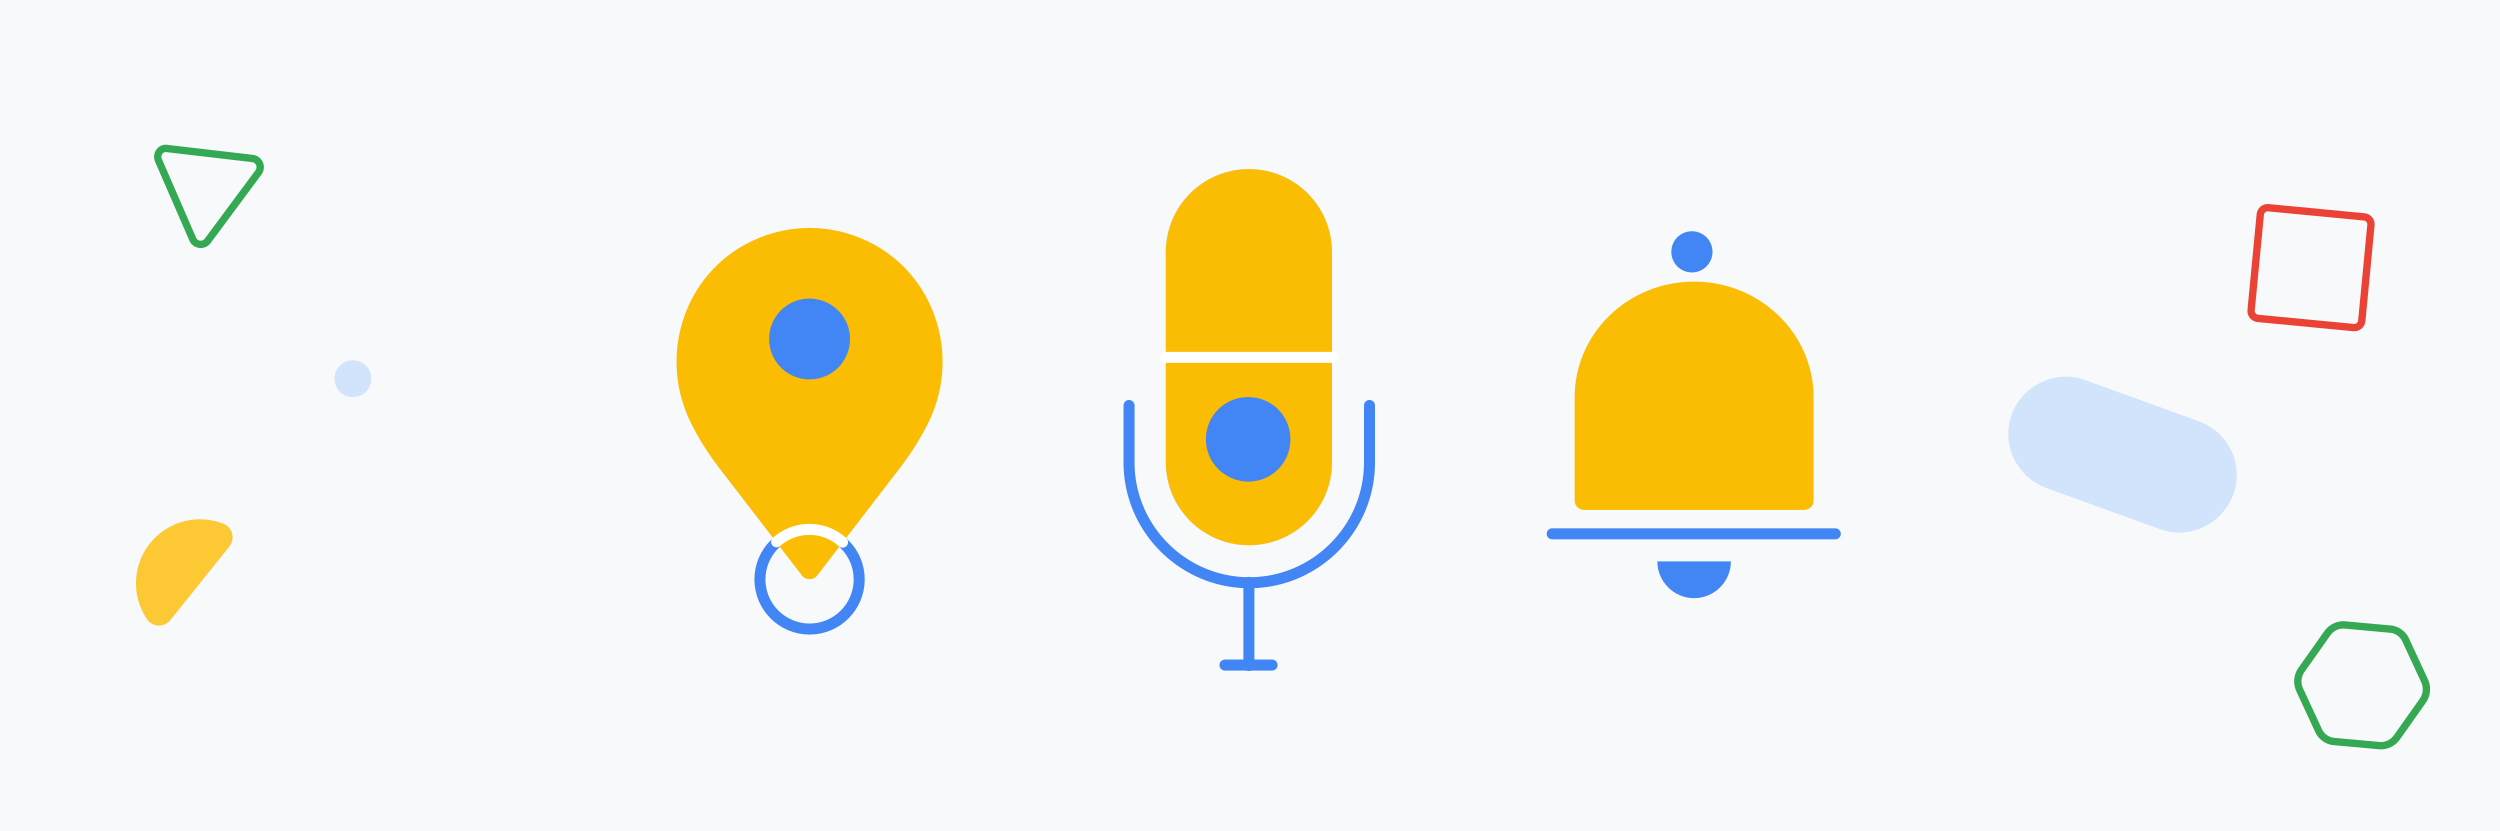<svg fill="none" height="226" viewBox="0 0 680 226" width="680" xmlns="http://www.w3.org/2000/svg"><path d="M0 0h680v226H0z" fill="#f8f9fa"/><path clip-rule="evenodd" d="M205.2 157.6c0-8.221 6.664-15 15-15 8.221 0 15 6.664 15 15 0 8.221-6.664 15-15 15s-15-6.779-15-15zm15-12c-6.664 0-12 5.421-12 12s5.336 12 12 12 12-5.421 12-12c0-6.664-5.421-12-12-12z" fill="#4285f4" fill-rule="evenodd"/><path d="M252.4 115.2c-1.8 3.6-4.2 7.6-7.4 11.8l-22.7 29.5c-1 1.4-3.2 1.4-4.2 0L195.4 127c-3.2-4.2-5.6-8.2-7.4-11.8-8.8-17.6-2.6-39.1 14.5-48.6 5.1-2.8 10.9-4.5 17.2-4.6h1.1c6.2.1 12 1.8 17.1 4.6 17.1 9.5 23.3 31.1 14.5 48.6z" fill="#fbbc04"/><path d="M231.2 92.2c0 6.1-4.9 11-11 11s-11-4.9-11-11 4.9-11 11-11c6.1.1 11 4.9 11 11z" fill="#4285f4"/><path d="M339.7 148.3c-12.5 0-22.6-10.1-22.6-22.6V68.6c0-12.5 10.1-22.6 22.6-22.6s22.6 10.1 22.6 22.6v57.2c0 12.4-10.1 22.5-22.6 22.5z" fill="#d2e3fc"/><path clip-rule="evenodd" d="M307.1 108.8a1.5 1.5 0 0 1 1.5 1.5v15.5c0 17.172 14.028 31.2 31.2 31.2s31.2-14.028 31.2-31.2v-15.5a1.5 1.5 0 0 1 3 0v15.5c0 18.828-15.372 34.2-34.2 34.2s-34.2-15.372-34.2-34.2v-15.5a1.5 1.5 0 0 1 1.5-1.5z" fill="#4285f4" fill-rule="evenodd"/><path d="M339.7 148.3c-12.5 0-22.6-10.1-22.6-22.6V68.6c0-12.5 10.1-22.6 22.6-22.6s22.6 10.1 22.6 22.6v57.2c0 12.4-10.1 22.5-22.6 22.5z" fill="#fbbc04"/><path clip-rule="evenodd" d="M315.6 97.2a1.5 1.5 0 0 1 1.5-1.5h45.4a1.5 1.5 0 0 1 0 3h-45.4a1.5 1.5 0 0 1-1.5-1.5z" fill="#fff" fill-rule="evenodd"/><g fill="#4285f4"><path clip-rule="evenodd" d="M339.7 156.9a1.5 1.5 0 0 1 1.5 1.5V181a1.5 1.5 0 0 1-3 0v-22.6a1.5 1.5 0 0 1 1.5-1.5z" fill-rule="evenodd"/><path d="M351 119.5c0 6.4-5.1 11.5-11.5 11.5-6.4-.1-11.5-5.2-11.5-11.5 0-6.4 5.1-11.5 11.5-11.5s11.5 5.1 11.5 11.5z"/><path clip-rule="evenodd" d="M331.7 180.9a1.5 1.5 0 0 1 1.5-1.5H346a1.5 1.5 0 0 1 0 3h-12.8a1.5 1.5 0 0 1-1.5-1.5z" fill-rule="evenodd"/><path d="M465.8 68.5c0 3.1-2.5 5.6-5.6 5.6s-5.6-2.5-5.6-5.6 2.5-5.6 5.6-5.6 5.6 2.5 5.6 5.6z"/></g><path d="M493.3 108.1c0-17.4-14.6-31.5-32.5-31.5-18 0-32.5 14.1-32.5 31.5v28.1c0 1.4 1.2 2.5 2.6 2.5h59.8c1.4 0 2.6-1.1 2.6-2.5z" fill="#fbbc04"/><path clip-rule="evenodd" d="M420.7 145.2a1.5 1.5 0 0 1 1.5-1.5h77a1.5 1.5 0 0 1 0 3h-77a1.5 1.5 0 0 1-1.5-1.5z" fill="#4285f4" fill-rule="evenodd"/><path d="M460.8 162.7c5.5 0 10-4.5 10-10h-20c0 5.5 4.5 10 10 10z" fill="#4285f4"/><path d="M101 103c0 2.8-2.2 5-5 5-2.8.1-5-2.2-5-5s2.2-5 5-5c2.7 0 5 2.2 5 5z" fill="#d2e3fc"/><path d="M46.3 168.7c-1.6 2-4.7 1.9-6.2-.1-4.3-6.1-4.2-14.6.6-20.7 5-6.3 13.2-8.2 20.2-5.4 2.3 1 3.1 3.9 1.6 6z" fill="#fcc934"/><path clip-rule="evenodd" d="M637.997 169.005l12.076 1.098c2.282.127 4.293 1.566 5.238 3.683l5.1 11.001.003.007a6.49 6.49 0 0 1-.59 6.373l-.007.01-6.997 9.895c-1.3 1.887-3.545 2.96-5.817 2.723l-12.075-1.097c-2.283-.128-4.294-1.567-5.238-3.684l-5.101-11.001-.003-.007a6.49 6.49 0 0 1 .59-6.372l.007-.011 6.997-9.895c1.3-1.886 3.545-2.96 5.817-2.723zm-.202 1.99c-1.523-.161-3.072.563-3.971 1.872l-.007.01-6.996 9.895a4.488 4.488 0 0 0-.41 4.415l5.1 11 .003.007c.654 1.473 2.032 2.428 3.539 2.507l.019.001 12.126 1.103.007.001c1.523.16 3.072-.564 3.971-1.872l.007-.011 6.997-9.895a4.49 4.49 0 0 0 .409-4.415l-5.1-11-.003-.007c-.654-1.473-2.032-2.428-3.539-2.507l-.019-.001-12.126-1.103zM45.638 39.41l23.073 2.696a3.38 3.38 0 0 1 2.395 5.385l-.003.005L57.306 66.09l-.001.003c-1.566 2.13-4.828 1.7-5.826-.704l-9.3-21.4-.004-.01c-.958-2.326.809-4.994 3.463-4.57zm-1.617 3.801l9.3 21.4.004.008a1.368 1.368 0 0 0 2.369.29l.003-.005L69.494 46.31l.001-.002c.644-.881.128-2.094-1-2.213h-.011L45.36 41.39l-.024-.004c-.93-.154-1.746.763-1.315 1.825z" fill="#34a853" fill-rule="evenodd"/><path clip-rule="evenodd" d="M616.907 57.496c-.572-.051-1.063.368-1.111.895l-.001.004-2.499 26.096v.002c-.051.572.368 1.063.894 1.111h.005l26.095 2.5h.002c.573.051 1.064-.368 1.112-.894v-.005l2.5-26.095v-.002c.051-.573-.368-1.064-.895-1.112h-.004l-26.096-2.5h-.002zm-3.103.71c.154-1.671 1.661-2.85 3.286-2.702h.005l26.095 2.5h.003c1.672.154 2.851 1.66 2.703 3.287l-.001.004-2.499 26.096v.002c-.154 1.672-1.661 2.85-3.287 2.703h-.004l-26.096-2.5h-.002c-1.672-.154-2.851-1.66-2.703-3.287v-.004l2.5-26.096v-.002z" fill="#ea4335" fill-rule="evenodd"/><path d="M598.1 114.6l-30.9-11.2c-8.1-3-17 1.3-20 9.3-3 8.1 1.3 17 9.3 20l30.9 11.2c8.1 3 17-1.3 20-9.3 3.1-8.2-1.2-17-9.3-20z" fill="#d2e3fc"/><path clip-rule="evenodd" d="M210.212 146.271c2.656-2.323 6.101-3.771 9.988-3.771 3.784 0 7.343 1.446 10.014 3.894a1.501 1.501 0 0 1-2.028 2.212 11.833 11.833 0 0 0-7.986-3.106c-3.113 0-5.868 1.152-8.012 3.029a1.501 1.501 0 0 1-1.976-2.258z" fill="#fff" fill-rule="evenodd"/></svg>